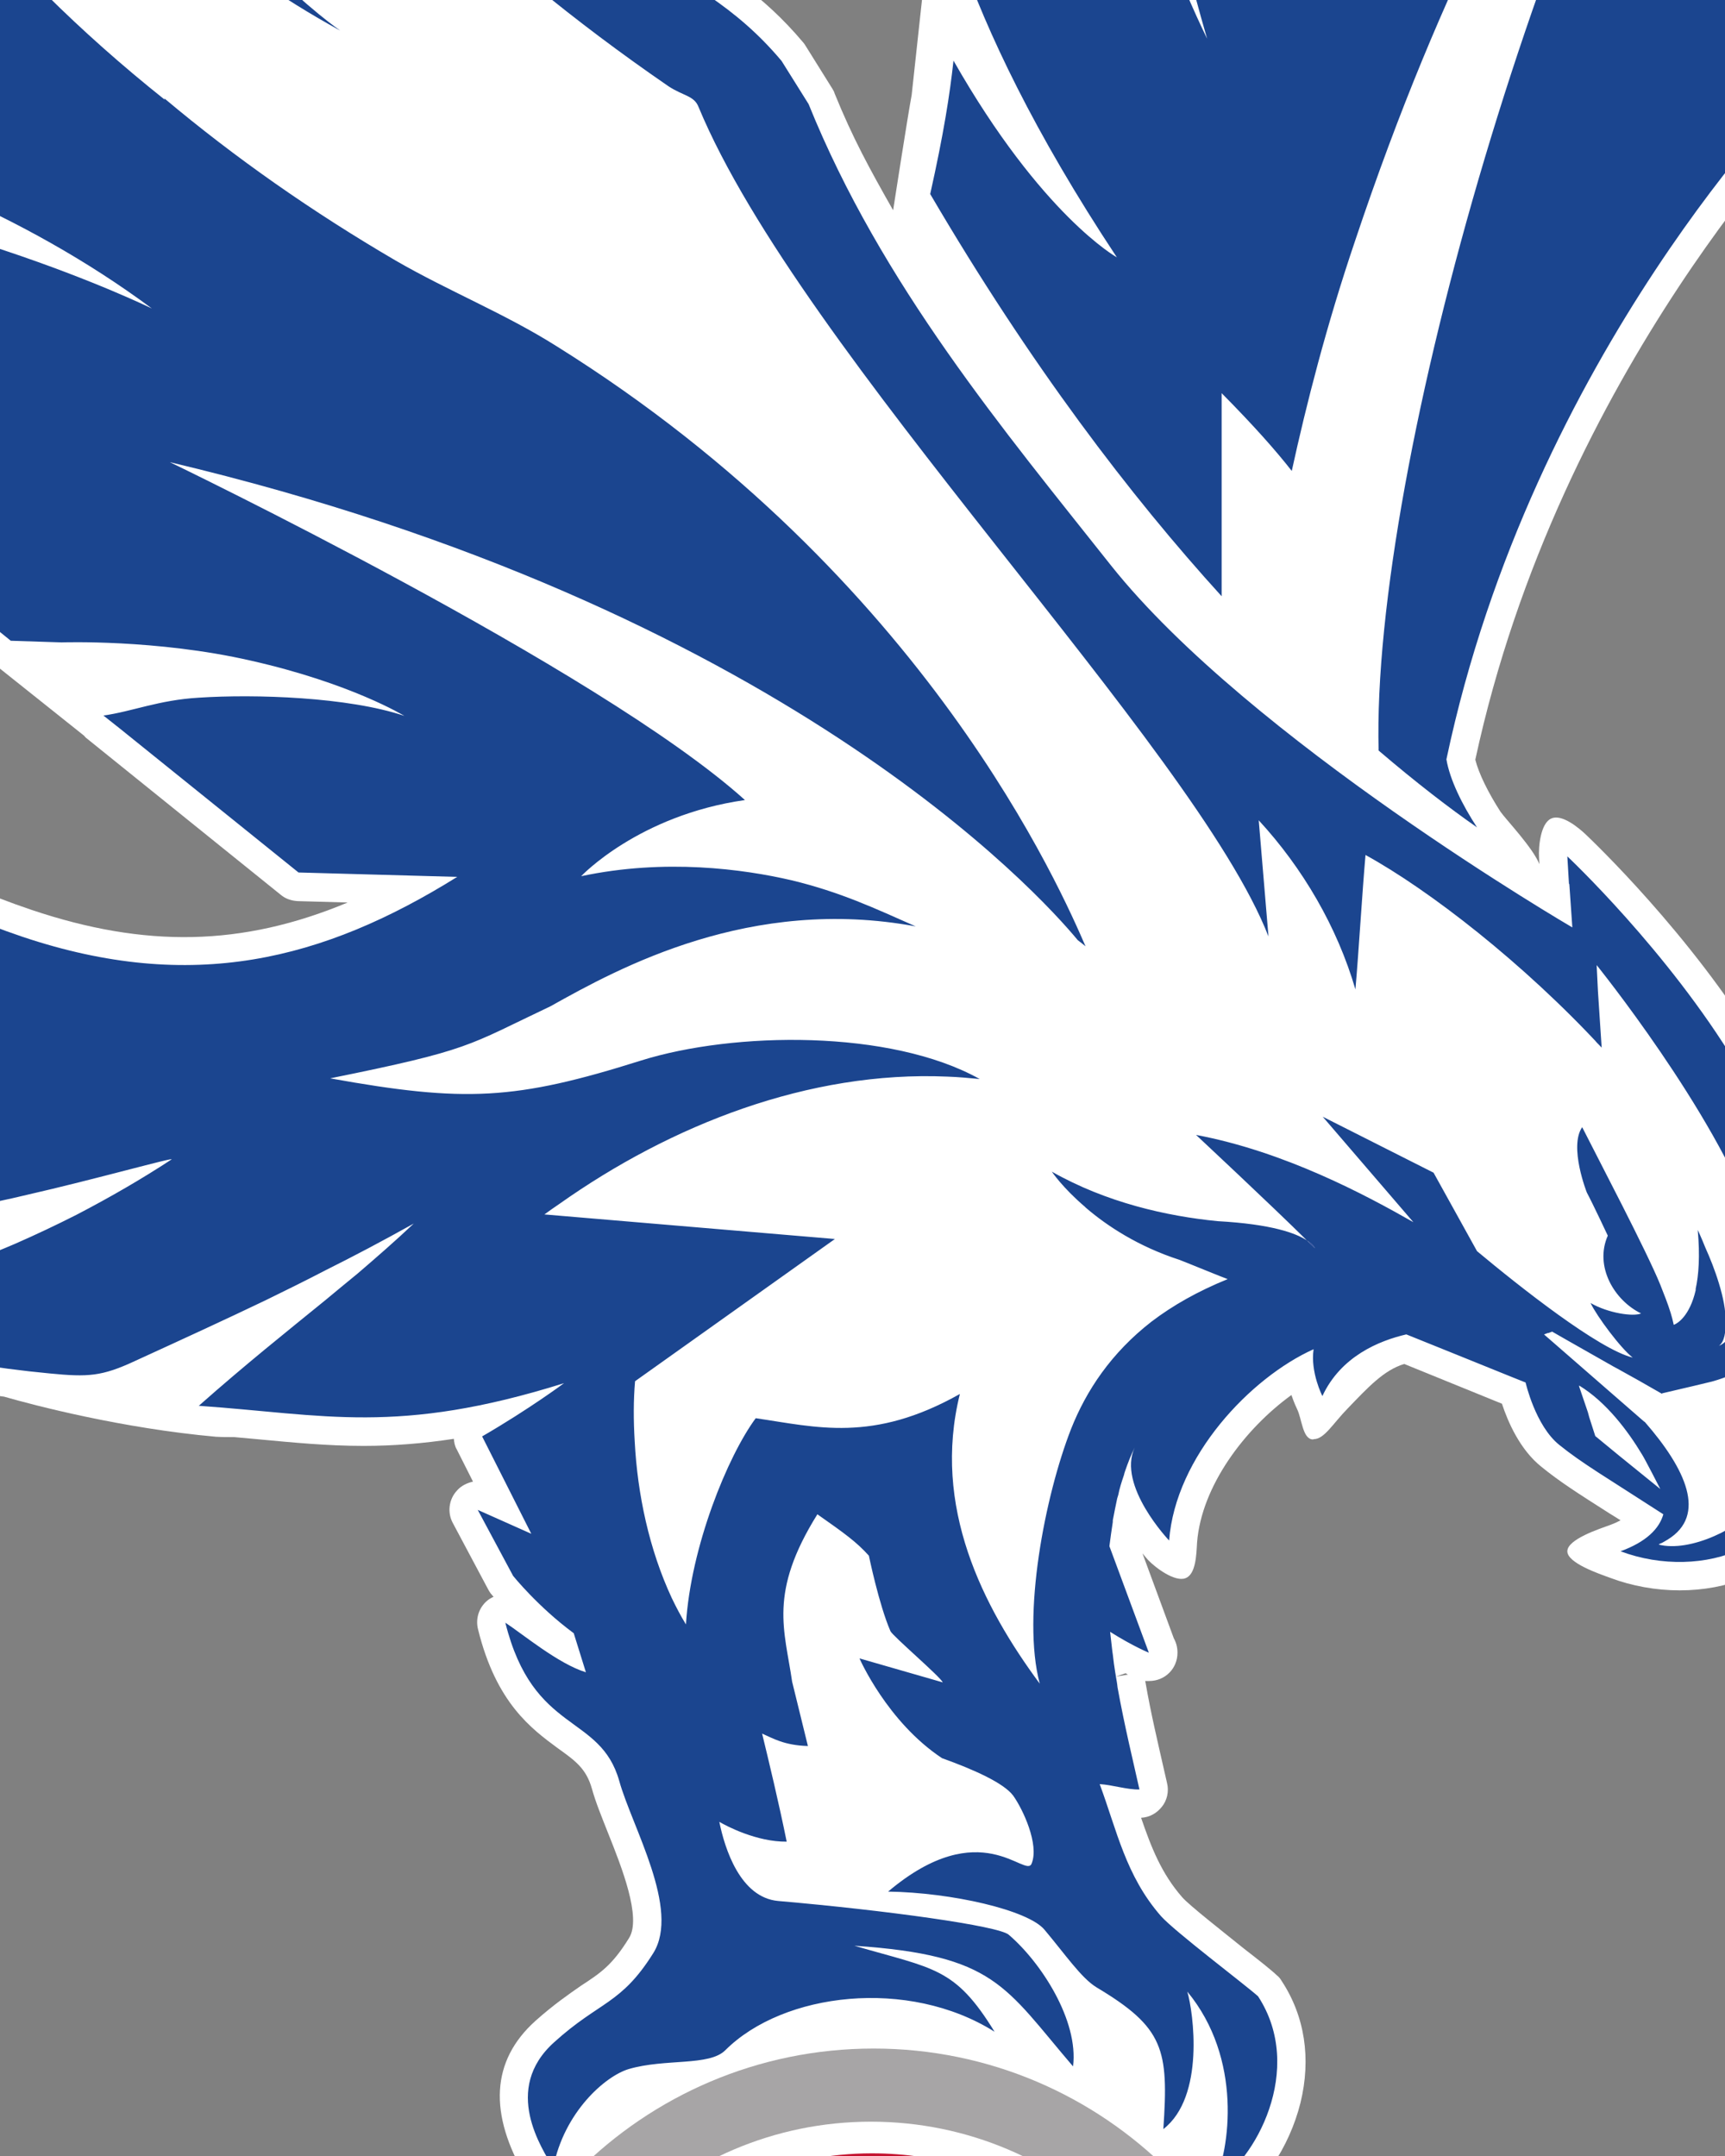 <?xml version="1.0" encoding="UTF-8"?>
<svg xmlns="http://www.w3.org/2000/svg" xmlns:xlink="http://www.w3.org/1999/xlink" width="20pt" height="25pt" viewBox="0 0 20 25" version="1.1">
<rect x="0" y="0" width="20" height="25" fill="#808080" stroke="none"/>
<g id="surface1">
<path style=" stroke:none;fill-rule:nonzero;fill:rgb(100%,100%,100%);fill-opacity:1;" d="M 1.543 29.504 C 1.543 29.504 -4.945 26.242 -8.105 21.234 C -8.09 25.539 -8.301 30.902 -8.301 30.902 L 1.629 32.859 Z M 1.543 29.504 "/>
<path style=" stroke:none;fill-rule:nonzero;fill:rgb(100%,100%,100%);fill-opacity:1;" d="M 18.688 29.594 C 18.688 29.594 25.176 26.586 28.336 21.582 C 28.316 25.883 28.531 30.902 28.531 30.902 L 18.602 32.859 Z M 18.688 29.594 "/>
<path style=" stroke:none;fill-rule:nonzero;fill:rgb(100%,100%,100%);fill-opacity:1;" d="M 15.262 28.559 C 15.262 31.355 12.969 33.629 10.141 33.629 C 7.316 33.629 5.023 31.355 5.023 28.559 C 5.023 25.758 7.316 23.484 10.141 23.484 C 12.969 23.484 15.262 25.758 15.262 28.559 "/>
<path style=" stroke:none;fill-rule:nonzero;fill:rgb(100%,100%,100%);fill-opacity:1;" d="M 13.051 19.402 C 13.062 19.41 13.07 19.414 13.078 19.418 L 12.938 19.441 Z M 29.805 -8.805 C 29.719 -9.07 29.273 -9.273 27.465 -9.273 C 26.762 -9.273 26.105 -9.242 26.098 -9.242 C 26.07 -9.242 26.043 -9.234 26.016 -9.23 C 24.898 -9.148 23.832 -8.887 22.867 -8.469 C 24.145 -10.016 26.137 -10.984 27.344 -11.461 C 27.406 -11.484 27.582 -11.566 27.621 -11.625 C 27.68 -11.719 27.777 -11.801 27.695 -11.953 C 27.555 -12.211 27.008 -12.277 26.641 -12.277 C 26.25 -12.277 25.691 -12.223 24.992 -12.117 C 24.66 -12.078 24.332 -12.023 24.016 -11.957 C 24 -11.953 23.988 -11.949 23.973 -11.945 C 22.586 -11.633 21.273 -11.008 20.176 -10.141 C 20.023 -10.02 19.875 -9.895 19.73 -9.766 L 20.613 -11.273 C 21.09 -12.055 21.605 -12.777 22.152 -13.422 C 22.191 -13.465 22.215 -13.516 22.227 -13.57 C 22.246 -13.684 22.371 -13.855 22.301 -13.941 C 22.258 -13.996 22.156 -14.086 21.977 -14.086 C 21.816 -14.086 21.289 -14.031 19.266 -12.488 C 17.359 -11.156 15.727 -9.426 14.535 -7.48 C 14.059 -6.621 13.223 -5.027 12.945 -3.902 C 12.93 -4.016 12.91 -4.129 12.898 -4.238 C 12.852 -4.691 12.824 -5.156 12.816 -5.711 C 12.805 -6.375 12.836 -6.969 12.863 -7.352 C 12.875 -7.512 12.844 -7.887 12.688 -7.926 C 12.535 -7.965 12.297 -7.652 12.234 -7.504 C 11.246 -5.23 10.984 -3.344 10.93 -2.215 L 10.57 1.102 C 10.527 1.328 10.355 2.438 10.355 2.438 C 10.082 1.957 9.887 1.602 9.676 1.082 C 9.672 1.062 9.66 1.047 9.652 1.031 L 9.34 0.531 C 9.332 0.52 9.324 0.504 9.312 0.492 C 8.84 -0.07 8.363 -0.359 7.812 -0.695 C 7.035 -1.168 6.07 -1.75 4.637 -3.414 C 3.848 -4.332 2.93 -6.188 2.637 -7.465 C 2.051 -9.992 2.105 -13.016 2.777 -15.73 C 2.84 -15.914 2.883 -16.242 2.801 -16.355 C 2.738 -16.441 2.625 -16.5 2.52 -16.5 C 2.309 -16.5 2.117 -16.316 0.793 -14.207 C 0.789 -14.203 0.789 -14.199 0.785 -14.191 C -0.082 -12.805 -0.695 -11.219 -0.988 -9.602 C -1.051 -9.25 -1.098 -8.898 -1.133 -8.547 C -1.441 -9.312 -1.695 -10.105 -1.891 -10.914 C -2.316 -12.645 -2.457 -14.402 -2.297 -15.996 C -2.285 -16.094 -2.266 -16.359 -2.336 -16.43 C -2.402 -16.496 -2.496 -16.531 -2.594 -16.531 C -2.887 -16.531 -3.336 -16.156 -4.266 -13.66 C -5.152 -11.285 -5.438 -9.105 -5.16 -6.723 C -6.168 -8.039 -6.621 -9.887 -7.027 -11.551 C -7.133 -11.961 -7.23 -12.367 -7.336 -12.754 C -7.387 -12.949 -7.527 -13.422 -7.703 -13.332 C -7.715 -13.328 -7.727 -13.32 -7.738 -13.312 C -7.742 -13.309 -7.742 -13.309 -7.746 -13.309 C -7.75 -13.305 -7.758 -13.301 -7.762 -13.293 C -7.77 -13.285 -7.781 -13.281 -7.785 -13.273 C -7.824 -13.238 -7.949 -12.828 -7.973 -12.785 C -8.027 -12.676 -8.066 -12.523 -8.086 -12.297 C -8.086 -12.285 -8.09 -12.277 -8.09 -12.266 C -8.09 -12.188 -8.094 -12.109 -8.098 -12.031 C -8.102 -11.945 -8.109 -11.859 -8.109 -11.773 C -8.23 -10.527 -8.324 -7.297 -6.672 -3.918 L -6.633 -3.832 C -6.609 -3.781 -6.59 -3.73 -6.566 -3.68 C -6.387 -3.297 -6.184 -2.949 -5.988 -2.613 C -5.922 -2.5 -5.859 -2.391 -5.797 -2.281 C -5.57 -1.879 -5.367 -1.637 -5.164 -1.402 C -6.098 -1.594 -7.477 -1.867 -8.141 -1.969 C -8.297 -1.988 -8.441 -1.906 -8.496 -1.762 C -8.551 -1.617 -8.5 -1.453 -8.371 -1.367 C -7.812 -1.004 -6.801 -0.086 -5.738 0.906 L -5.754 0.91 L -3.867 2.672 L -3.691 2.832 C -3.078 3.414 -2.438 4.016 -1.828 4.57 L -3.121 4.441 C -3.266 4.426 -3.402 4.508 -3.457 4.645 C -3.512 4.777 -3.473 4.934 -3.359 5.027 L -0.348 7.469 L -0.352 7.473 L 0.965 8.523 C 0.977 8.531 0.984 8.543 0.992 8.551 L 3.254 10.375 C 3.309 10.422 3.379 10.445 3.453 10.449 L 4.031 10.465 C 2.805 10.977 1.68 10.992 0.367 10.551 C -0.645 10.211 -1.613 9.68 -2.434 9.016 C -2.551 8.922 -2.852 8.746 -2.969 8.836 C -3.09 8.926 -3 9.258 -2.945 9.398 C -2.688 10.027 -2.219 10.582 -1.738 11.082 C -3.297 10.875 -4.719 10.445 -6.336 9.703 C -6.473 9.641 -6.715 9.48 -6.812 9.59 C -6.906 9.703 -6.828 10.055 -6.75 10.18 C -6.02 11.32 -5.43 12.102 -4.848 12.711 C -4.234 13.352 -3.426 14.004 -3.027 14.242 C -2.953 14.289 -2.746 14.41 -1.777 14.41 C -1.41 14.41 -1.004 14.395 -0.66 14.359 C -0.617 14.355 -0.578 14.352 -0.535 14.348 C -1.504 14.691 -2.395 14.82 -3.164 14.723 C -3.332 14.699 -3.711 14.715 -3.75 14.879 C -3.789 15.043 -3.477 15.301 -3.316 15.359 C -2.164 15.773 -1.035 16.055 0.047 16.195 C 0.402 16.297 1.414 16.562 2.504 16.66 C 2.578 16.664 2.648 16.664 2.715 16.664 C 2.805 16.672 2.895 16.68 2.98 16.688 C 3.398 16.727 3.793 16.766 4.215 16.766 C 4.562 16.766 4.906 16.738 5.262 16.684 C 5.266 16.727 5.273 16.77 5.297 16.809 L 5.484 17.18 C 5.418 17.195 5.348 17.227 5.301 17.281 C 5.203 17.383 5.184 17.539 5.25 17.66 L 5.66 18.43 C 5.668 18.445 5.68 18.465 5.691 18.48 C 5.695 18.48 5.703 18.496 5.723 18.516 C 5.703 18.523 5.688 18.535 5.672 18.543 C 5.559 18.621 5.508 18.762 5.543 18.895 C 5.754 19.75 6.164 20.047 6.465 20.27 C 6.672 20.418 6.797 20.508 6.863 20.742 C 6.906 20.898 6.977 21.07 7.051 21.258 C 7.207 21.648 7.441 22.238 7.293 22.473 C 7.098 22.789 6.961 22.879 6.734 23.027 C 6.594 23.125 6.422 23.242 6.207 23.434 C 5.695 23.895 5.66 24.508 6.102 25.254 L 6.129 25.301 C 6.195 25.418 6.332 25.48 6.465 25.461 C 6.602 25.438 6.707 25.332 6.734 25.199 C 6.836 24.672 7.703 24.254 7.871 24.242 C 8.168 24.223 8.449 24.203 8.641 24.008 C 8.957 23.691 10.664 23.672 10.664 23.672 C 10.664 23.672 10.867 23.68 11.18 23.746 C 11.242 23.777 11.305 23.801 11.359 23.84 C 11.414 23.875 11.473 23.891 11.535 23.887 C 11.574 23.887 12.145 24.121 12.191 24.176 C 12.277 24.273 13.246 24.812 13.359 24.871 C 13.426 24.906 13.988 25.66 14.07 25.66 C 14.199 25.855 14.25 25.801 14.254 25.602 C 14.621 25.387 14.949 24.902 15.078 24.383 C 15.203 23.871 15.129 23.379 14.859 22.969 C 14.844 22.945 14.828 22.922 14.805 22.906 C 14.75 22.852 14.602 22.734 14.426 22.598 C 14.188 22.406 13.789 22.094 13.707 22 C 13.465 21.723 13.348 21.422 13.23 21.078 C 13.324 21.074 13.41 21.027 13.469 20.953 C 13.531 20.879 13.555 20.773 13.531 20.676 L 13.488 20.488 C 13.422 20.195 13.344 19.871 13.281 19.508 L 13.277 19.492 C 13.293 19.492 13.305 19.492 13.32 19.492 C 13.32 19.492 13.32 19.492 13.324 19.492 C 13.508 19.492 13.652 19.348 13.652 19.164 C 13.652 19.102 13.637 19.047 13.609 18.996 L 13.246 18.012 C 13.277 18.051 13.301 18.078 13.312 18.09 C 13.402 18.184 13.621 18.344 13.742 18.301 C 13.867 18.258 13.871 18.02 13.879 17.887 C 13.93 17.23 14.434 16.566 14.973 16.176 C 15.004 16.266 15.031 16.324 15.039 16.34 C 15.094 16.449 15.102 16.691 15.223 16.691 C 15.227 16.691 15.227 16.691 15.23 16.688 C 15.355 16.688 15.449 16.512 15.629 16.328 C 15.855 16.094 16.043 15.887 16.281 15.816 L 17.414 16.277 C 17.48 16.48 17.621 16.809 17.871 17.008 C 18.082 17.18 18.289 17.312 18.664 17.551 C 18.703 17.574 18.746 17.602 18.789 17.629 C 18.754 17.648 18.719 17.664 18.676 17.68 C 18.547 17.727 18.172 17.848 18.172 17.988 C 18.172 18.125 18.543 18.25 18.672 18.297 C 18.922 18.391 19.199 18.441 19.473 18.441 C 20.031 18.441 20.52 18.242 20.812 17.895 C 21.055 17.605 21.148 17.242 21.082 16.844 C 21.031 16.543 20.914 15.805 20.879 15.566 L 21.184 14.562 C 21.191 14.531 21.199 14.496 21.199 14.465 C 21.195 13.988 21.059 13.453 20.797 12.879 L 20.781 12.844 C 20.77 12.805 20.75 12.766 20.727 12.738 C 20.711 12.707 20.699 12.68 20.684 12.656 C 20.613 12.5 20.527 12.344 20.414 12.172 C 19.602 10.828 18.445 9.734 18.398 9.688 C 18.301 9.594 18.105 9.434 17.984 9.492 C 17.863 9.547 17.836 9.812 17.844 9.945 L 17.848 10.02 C 17.77 9.828 17.469 9.512 17.398 9.414 C 17.254 9.191 17.145 8.969 17.105 8.809 C 18.082 4.281 21.066 1.27 21.098 1.238 C 21.148 1.184 21.184 1.113 21.191 1.039 C 21.836 -5.438 29.211 -8.289 29.285 -8.316 C 29.312 -8.324 29.504 -8.387 29.527 -8.402 C 29.785 -8.59 29.824 -8.742 29.805 -8.805 "/>
<path style=" stroke:none;fill-rule:nonzero;fill:rgb(15.294%,25.098%,60.784%);fill-opacity:1;" d="M 15.152 14.383 C 15.184 14.414 15.215 14.445 15.246 14.473 C 15.246 14.473 15.23 14.434 15.152 14.383 "/>
<path style=" stroke:none;fill-rule:nonzero;fill:rgb(10.588%,27.059%,56.078%);fill-opacity:1;" d="M 20.395 17.434 C 20.273 17.586 20.082 17.723 19.875 17.812 C 19.652 17.91 19.41 17.957 19.23 17.91 C 19.234 17.91 19.238 17.906 19.242 17.902 C 19.262 17.895 19.277 17.887 19.297 17.875 C 19.309 17.867 19.324 17.859 19.336 17.852 C 19.793 17.57 19.547 17.035 19.07 16.488 L 19.062 16.484 L 17.977 15.539 L 17.918 15.488 L 17.902 15.473 L 17.914 15.469 L 17.945 15.457 L 17.953 15.457 L 17.996 15.441 L 18.16 15.535 L 18.711 15.848 L 18.754 15.871 L 19 16.008 L 19.266 16.16 C 19.266 16.16 19.266 16.16 19.27 16.16 C 19.27 16.16 19.27 16.16 19.273 16.156 C 19.523 16.098 19.805 16.031 19.848 16.02 C 20.031 15.969 20.137 15.914 20.195 15.871 C 20.199 15.91 20.668 17.082 20.395 17.434 M 19.172 17.203 L 18.777 16.883 L 18.496 16.652 L 18.426 16.434 L 18.41 16.375 L 18.309 16.078 L 18.309 16.066 C 18.625 16.258 18.875 16.594 19.039 16.867 C 19.074 16.922 19.25 17.266 19.25 17.266 Z M 17.125 14.508 L 16.621 13.598 L 15.336 12.949 L 16.387 14.172 C 15.832 13.855 14.891 13.352 13.867 13.16 C 13.867 13.16 14.738 13.973 15.152 14.383 C 15.23 14.434 15.246 14.473 15.246 14.473 C 15.215 14.445 15.184 14.414 15.152 14.383 C 15.027 14.301 14.75 14.195 14.117 14.16 C 13.527 14.102 12.828 13.945 12.195 13.586 C 12.195 13.586 12.32 13.773 12.582 13.996 C 12.582 14 12.59 14.004 12.59 14.004 C 12.594 14.008 12.594 14.008 12.594 14.008 C 12.836 14.215 13.195 14.453 13.676 14.609 C 13.711 14.621 14.195 14.82 14.234 14.832 C 13.887 14.973 13.598 15.137 13.352 15.324 C 12.883 15.688 12.594 16.125 12.418 16.57 C 12.117 17.34 11.844 18.73 12.055 19.523 C 11.391 18.625 10.805 17.469 11.129 16.164 C 10.117 16.734 9.465 16.547 8.762 16.445 C 8.438 16.883 8.008 17.934 7.953 18.836 C 7.895 18.742 7.84 18.637 7.789 18.531 C 7.527 17.969 7.391 17.328 7.359 16.715 C 7.344 16.469 7.344 16.234 7.363 16.016 L 9.68 14.367 L 6.312 14.082 C 6.371 14.039 6.426 14 6.484 13.961 C 7.781 13.043 9.379 12.414 10.984 12.484 C 11.109 12.488 11.234 12.5 11.359 12.512 C 10.324 11.934 8.508 11.961 7.434 12.297 C 5.973 12.758 5.391 12.785 3.828 12.504 C 5.469 12.172 5.41 12.129 6.383 11.668 C 7.184 11.219 8.703 10.387 10.617 10.742 C 10.148 10.535 9.746 10.344 9.176 10.207 C 8.621 10.078 7.711 9.953 6.738 10.16 C 6.738 10.16 7.402 9.453 8.637 9.277 C 6.949 7.754 1.969 5.359 1.969 5.359 C 9.043 7.035 12.051 10.363 12.496 10.902 C 12.527 10.926 12.559 10.949 12.586 10.973 C 12.32 10.363 10.75 6.695 6.449 4.012 C 5.855 3.637 5.199 3.375 4.59 3.023 C 3.621 2.457 2.723 1.828 1.906 1.141 L 1.91 1.156 C -6.09 -5.215 -3.113 -13.984 -3.113 -13.984 C -3.371 -11.949 -3.027 -9.957 -2.438 -8.184 C -2.066 -7.059 -1.594 -6.023 -1.117 -5.121 C -0.578 -4.109 -0.031 -3.266 0.398 -2.66 C 1.395 -1.441 2.574 -0.395 3.945 0.355 C 3.945 0.355 -2.094 -3.766 1.336 -12.559 C 1.203 -12.18 -1.172 -5.137 7.75 1 C 7.922 1.113 8.047 1.109 8.098 1.238 C 9.285 4.102 13.855 8.664 14.707 10.859 C 14.668 10.41 14.633 9.961 14.594 9.512 C 15.105 10.066 15.504 10.75 15.715 11.473 C 15.754 11.027 15.793 10.355 15.832 9.914 C 16.57 10.32 17.664 11.168 18.57 12.148 C 18.57 12.148 18.559 12.137 18.543 12.121 C 18.512 12.086 18.48 12.055 18.453 12.023 C 18.469 12.039 18.48 12.055 18.492 12.066 C 18.5 12.074 18.508 12.082 18.516 12.09 C 18.527 12.102 18.535 12.113 18.543 12.121 C 18.555 12.133 18.559 12.137 18.57 12.148 L 18.527 11.496 L 18.512 11.191 C 18.512 11.191 19.875 12.879 20.34 14.18 C 20.367 14.254 20.391 14.328 20.41 14.398 C 20.402 14.766 20.352 15.012 20.289 15.172 C 20.238 15.312 20.031 15.539 19.984 15.574 C 19.953 15.598 19.93 15.605 19.93 15.605 C 19.996 15.559 20.008 15.438 20.008 15.328 C 20.008 15.191 19.98 15.047 19.93 14.883 C 19.883 14.727 19.824 14.582 19.773 14.469 C 19.723 14.344 19.684 14.262 19.684 14.262 C 19.711 14.566 19.695 14.785 19.66 14.945 C 19.66 14.949 19.66 14.957 19.66 14.961 C 19.59 15.262 19.449 15.344 19.414 15.359 C 19.41 15.359 19.406 15.363 19.406 15.363 C 19.395 15.312 19.383 15.266 19.371 15.227 C 19.336 15.113 19.293 15.008 19.25 14.898 C 19.094 14.512 18.531 13.441 18.344 13.07 C 18.188 13.297 18.398 13.828 18.398 13.828 C 18.473 13.969 18.641 14.328 18.641 14.328 C 18.484 14.684 18.715 15.078 19.027 15.23 C 18.938 15.27 18.645 15.227 18.441 15.109 C 18.516 15.266 18.793 15.637 18.93 15.742 C 18.535 15.645 17.621 14.922 17.125 14.508 M 20.488 13 C 20.477 12.965 20.469 12.941 20.469 12.941 C 20.469 12.941 20.473 12.957 20.48 12.98 C 20.449 12.918 20.418 12.855 20.387 12.793 C 20.316 12.633 20.227 12.484 20.133 12.344 C 19.336 11.023 18.172 9.93 18.172 9.93 L 18.191 10.25 C 18.191 10.25 18.195 10.25 18.195 10.25 L 18.23 10.754 C 18.23 10.754 14.484 8.57 12.883 6.559 C 11.645 4.996 10.219 3.297 9.375 1.207 L 9.062 0.707 C 7.98 -0.582 6.855 -0.34 4.391 -3.199 C 3.543 -4.18 2.613 -6.113 2.316 -7.391 C 1.691 -10.086 1.801 -13.16 2.469 -15.84 C 2.469 -15.84 2.781 -16.754 1.074 -14.031 L 1.074 -14.035 C 0.219 -12.672 -0.379 -11.125 -0.664 -9.543 C -0.809 -8.734 -0.875 -7.922 -0.852 -7.121 C -1.43 -8.277 -1.891 -9.535 -2.211 -10.836 C -2.629 -12.547 -2.793 -14.324 -2.621 -16.027 C -2.621 -16.027 -2.922 -16.32 -3.957 -13.543 C -4.996 -10.766 -5.16 -8.395 -4.684 -5.742 C -6.586 -7.359 -7.02 -10.324 -7.652 -12.672 C -7.652 -12.672 -7.652 -12.672 -7.652 -12.668 C -7.652 -12.668 -7.656 -12.668 -7.656 -12.668 C -7.664 -12.66 -7.672 -12.652 -7.68 -12.629 C -7.707 -12.586 -7.738 -12.48 -7.758 -12.266 C -7.758 -12.094 -7.781 -11.926 -7.781 -11.758 C -7.895 -10.582 -8.004 -7.391 -6.371 -4.055 C -6.336 -3.977 -6.305 -3.895 -6.27 -3.82 C -6.035 -3.328 -5.762 -2.887 -5.512 -2.445 C -5.098 -1.715 -4.777 -1.535 -4.312 -0.891 C -4.363 -0.898 -7.164 -1.488 -8.191 -1.645 C -7.57 -1.234 -6.434 -0.199 -5.141 1.012 C -5.141 1.012 -1.273 1.324 1.762 3.578 C 1.762 3.578 -0.867 2.285 -4.027 2.066 C -3.84 2.242 -3.652 2.418 -3.469 2.594 C -2.566 3.441 -1.664 4.285 -0.859 4.996 L -0.871 4.996 L -3.152 4.77 L 0.125 7.43 L 0.715 7.449 C 0.715 7.449 1.816 7.41 2.906 7.66 C 4.07 7.922 4.688 8.301 4.688 8.301 C 4.039 8.082 2.957 8.047 2.305 8.09 C 1.84 8.117 1.535 8.25 1.199 8.297 L 1.391 8.449 L 3.461 10.117 L 5.301 10.168 C 3.746 11.137 2.223 11.52 0.262 10.863 C -0.777 10.512 -1.785 9.965 -2.641 9.273 C -2.297 10.125 -1.492 10.859 -0.867 11.504 C -2.93 11.344 -4.59 10.867 -6.473 10 C -5.754 11.121 -5.18 11.887 -4.609 12.48 C -4.039 13.078 -3.25 13.727 -2.859 13.961 C -2.609 14.113 -1.453 14.105 -0.691 14.031 C -0.551 14.02 -0.418 14.004 -0.312 13.984 C -0.137 13.957 0.082 13.91 0.312 13.855 C 1.098 13.676 2.039 13.41 1.988 13.445 C 1.648 13.668 1.277 13.883 0.887 14.086 C 0.656 14.203 0.418 14.316 0.176 14.422 C -0.922 14.895 -2.117 15.188 -3.207 15.047 C -1.988 15.484 -0.715 15.805 0.578 15.926 C 1.02 15.969 1.18 15.961 1.566 15.781 C 2.145 15.516 2.621 15.297 3.078 15.078 C 3.309 14.965 3.539 14.852 3.773 14.73 C 4.094 14.57 4.426 14.395 4.797 14.188 C 4.582 14.391 4.367 14.578 4.148 14.766 C 4.023 14.867 3.898 14.973 3.77 15.078 C 3.324 15.441 2.848 15.82 2.305 16.301 C 3.762 16.402 4.605 16.645 6.539 16.039 C 6.539 16.039 6.141 16.336 5.59 16.656 L 6.16 17.785 L 5.539 17.508 L 5.949 18.273 C 5.949 18.273 6.238 18.633 6.652 18.938 L 6.793 19.391 C 6.473 19.293 6.062 18.949 5.859 18.816 C 6.184 20.117 6.957 19.863 7.18 20.652 C 7.328 21.184 7.891 22.141 7.574 22.648 C 7.199 23.246 6.953 23.203 6.426 23.68 C 5.816 24.227 6.285 24.914 6.414 25.137 C 6.539 24.492 7.016 24.074 7.289 23.992 C 7.715 23.867 8.223 23.961 8.41 23.773 C 9.082 23.102 10.531 22.93 11.531 23.559 C 11.07 22.809 10.832 22.832 9.906 22.562 C 11.539 22.672 11.645 23.031 12.441 23.961 C 12.508 23.43 12.07 22.754 11.695 22.434 C 11.578 22.332 10.281 22.152 9.023 22.043 C 8.582 22.004 8.402 21.434 8.34 21.125 C 8.418 21.172 8.773 21.359 9.121 21.355 C 9.031 20.91 8.91 20.406 8.836 20.102 C 8.961 20.156 9.09 20.238 9.367 20.246 L 9.184 19.5 C 9.098 18.902 8.906 18.473 9.477 17.559 C 9.793 17.781 9.93 17.879 10.074 18.039 C 10.074 18.039 10.191 18.609 10.324 18.914 C 10.348 18.969 10.91 19.449 10.93 19.508 L 9.965 19.23 C 9.965 19.23 10.285 19.965 10.922 20.387 C 11.301 20.523 11.637 20.676 11.746 20.82 C 11.859 20.977 12.051 21.387 11.961 21.609 C 11.891 21.789 11.375 21.023 10.297 21.934 C 11.035 21.945 11.918 22.148 12.109 22.375 C 12.355 22.668 12.535 22.934 12.711 23.043 C 13.496 23.512 13.551 23.762 13.488 24.688 C 13.973 24.312 13.836 23.332 13.766 23.094 C 14.406 23.867 14.266 24.922 14.07 25.332 C 14.551 25.062 15.137 23.992 14.586 23.148 C 14.434 23.012 13.621 22.398 13.461 22.219 C 13.051 21.75 12.949 21.223 12.75 20.688 C 12.891 20.695 13.07 20.754 13.211 20.75 C 13.141 20.434 13.039 20.02 12.957 19.566 C 12.953 19.523 12.945 19.48 12.938 19.441 C 12.934 19.422 12.934 19.406 12.93 19.391 C 12.918 19.32 12.91 19.254 12.902 19.184 C 12.898 19.168 12.898 19.148 12.895 19.133 C 12.887 19.062 12.879 18.992 12.871 18.922 C 13.137 19.09 13.32 19.164 13.32 19.164 L 12.863 17.93 L 12.863 17.926 C 12.875 17.836 12.887 17.742 12.902 17.648 C 12.902 17.641 12.902 17.633 12.902 17.629 C 12.918 17.547 12.934 17.461 12.953 17.375 C 12.957 17.363 12.961 17.348 12.965 17.336 C 12.98 17.258 13.004 17.184 13.031 17.105 C 13.035 17.09 13.039 17.07 13.047 17.051 C 13.078 16.961 13.113 16.871 13.156 16.785 C 12.949 17.227 13.555 17.863 13.555 17.863 C 13.629 16.887 14.5 15.973 15.23 15.645 C 15.191 15.914 15.332 16.188 15.332 16.188 C 15.547 15.727 15.988 15.547 16.305 15.473 L 16.895 15.711 L 17.523 15.965 L 17.688 16.031 C 17.688 16.031 17.801 16.531 18.078 16.754 C 18.344 16.969 18.621 17.129 19.285 17.559 C 19.238 17.727 19.086 17.879 18.789 17.988 C 19.734 18.344 20.93 17.918 20.758 16.898 C 20.699 16.539 20.543 15.543 20.543 15.543 L 20.543 15.539 L 20.766 14.809 L 20.832 14.59 L 20.84 14.566 L 20.871 14.465 C 20.867 13.992 20.719 13.492 20.488 13 "/>
<path style=" stroke:none;fill-rule:nonzero;fill:rgb(10.588%,27.059%,56.078%);fill-opacity:1;" d="M 26.113 -8.914 L 26.168 -8.91 C 24.645 -8.816 23.137 -8.375 21.879 -7.574 C 22.914 -9.594 25.199 -10.965 27.223 -11.766 C 27.223 -11.766 27.473 -12.156 25.027 -11.789 C 24.711 -11.754 24.395 -11.703 24.086 -11.633 C 24.078 -11.633 24.074 -11.633 24.07 -11.629 L 24.074 -11.629 C 22.73 -11.332 21.457 -10.734 20.379 -9.883 C 19.773 -9.402 19.227 -8.84 18.766 -8.207 C 16.707 -5.461 16.012 -3.059 16.012 -3.059 C 16.012 -3.059 15.715 -6.605 20.23 -11.281 C 20.727 -12.117 21.285 -12.91 21.902 -13.637 C 21.902 -13.637 22.008 -14.164 19.449 -12.219 C 17.602 -10.926 15.988 -9.223 14.824 -7.32 C 14.406 -6.566 13.508 -4.883 13.25 -3.766 C 13.25 -3.734 13.254 -3.699 13.258 -3.668 C 13.258 -3.668 13.285 -2.996 13.406 -2.109 C 13.555 -1.035 13.996 0.449 13.996 0.449 C 13.695 -0.16 13.16 -1.512 12.984 -2.133 C 12.898 -2.438 12.828 -2.727 12.77 -3 C 12.73 -3.172 12.703 -3.336 12.676 -3.5 C 12.66 -3.586 12.645 -3.676 12.633 -3.77 C 12.609 -3.914 12.59 -4.062 12.574 -4.203 C 12.516 -4.723 12.492 -5.215 12.488 -5.707 C 12.477 -6.359 12.504 -6.949 12.535 -7.375 C 11.363 -4.676 11.25 -2.598 11.25 -1.762 C 11.191 -1.234 11.16 -0.836 11.137 -0.504 C 11.441 0.363 11.98 1.52 12.949 2.984 C 12.949 2.984 12.078 2.5 11.055 0.703 C 11.012 1.098 10.941 1.551 10.785 2.25 C 11.945 4.23 13.109 5.754 14.164 6.914 L 14.164 4.559 C 14.539 4.938 14.797 5.23 14.977 5.461 C 15.145 4.691 15.379 3.773 15.711 2.793 C 17.754 -3.316 20.184 -5.176 20.184 -5.176 C 17.949 -1.676 15.898 5.398 15.984 8.703 C 16.418 9.074 16.805 9.371 17.125 9.594 C 16.953 9.332 16.809 9.039 16.77 8.805 C 17.766 4.086 20.863 1.004 20.863 1.004 C 21.539 -5.758 29.172 -8.621 29.172 -8.621 C 29.793 -9.078 26.113 -8.914 26.113 -8.914 "/>
<path style=" stroke:none;fill-rule:nonzero;fill:rgb(65.49%,64.706%,65.098%);fill-opacity:1;" d="M 14.98 29.504 L 14.98 28.621 C 14.98 25.934 12.809 23.754 10.129 23.754 C 7.445 23.754 5.273 25.934 5.273 28.621 L 5.273 29.504 L 6.102 29.504 C 6.047 29.242 6.02 28.973 6.02 28.695 C 6.02 26.434 7.848 24.602 10.098 24.602 C 12.352 24.602 14.176 26.434 14.176 28.695 C 14.176 28.973 14.148 29.246 14.098 29.508 Z M 14.98 29.504 "/>
<path style=" stroke:none;fill-rule:nonzero;fill:rgb(76.863%,7.059%,18.039%);fill-opacity:1;" d="M 8.281 27.406 C 8.305 27.43 8.336 27.441 8.371 27.441 L 8.383 27.441 C 8.418 27.438 8.453 27.418 8.477 27.387 C 9.449 26.066 10.52 25.578 11.242 25.398 C 11.301 25.387 11.34 25.336 11.344 25.277 C 11.344 25.219 11.309 25.168 11.254 25.148 C 10.887 25.027 10.5 24.969 10.109 24.969 C 9.613 24.969 9.129 25.066 8.668 25.262 C 8.23 25.449 7.84 25.715 7.504 26.051 C 7.473 26.082 7.461 26.133 7.469 26.176 C 7.523 26.395 7.699 26.848 8.281 27.406 "/>
</g>
</svg>
